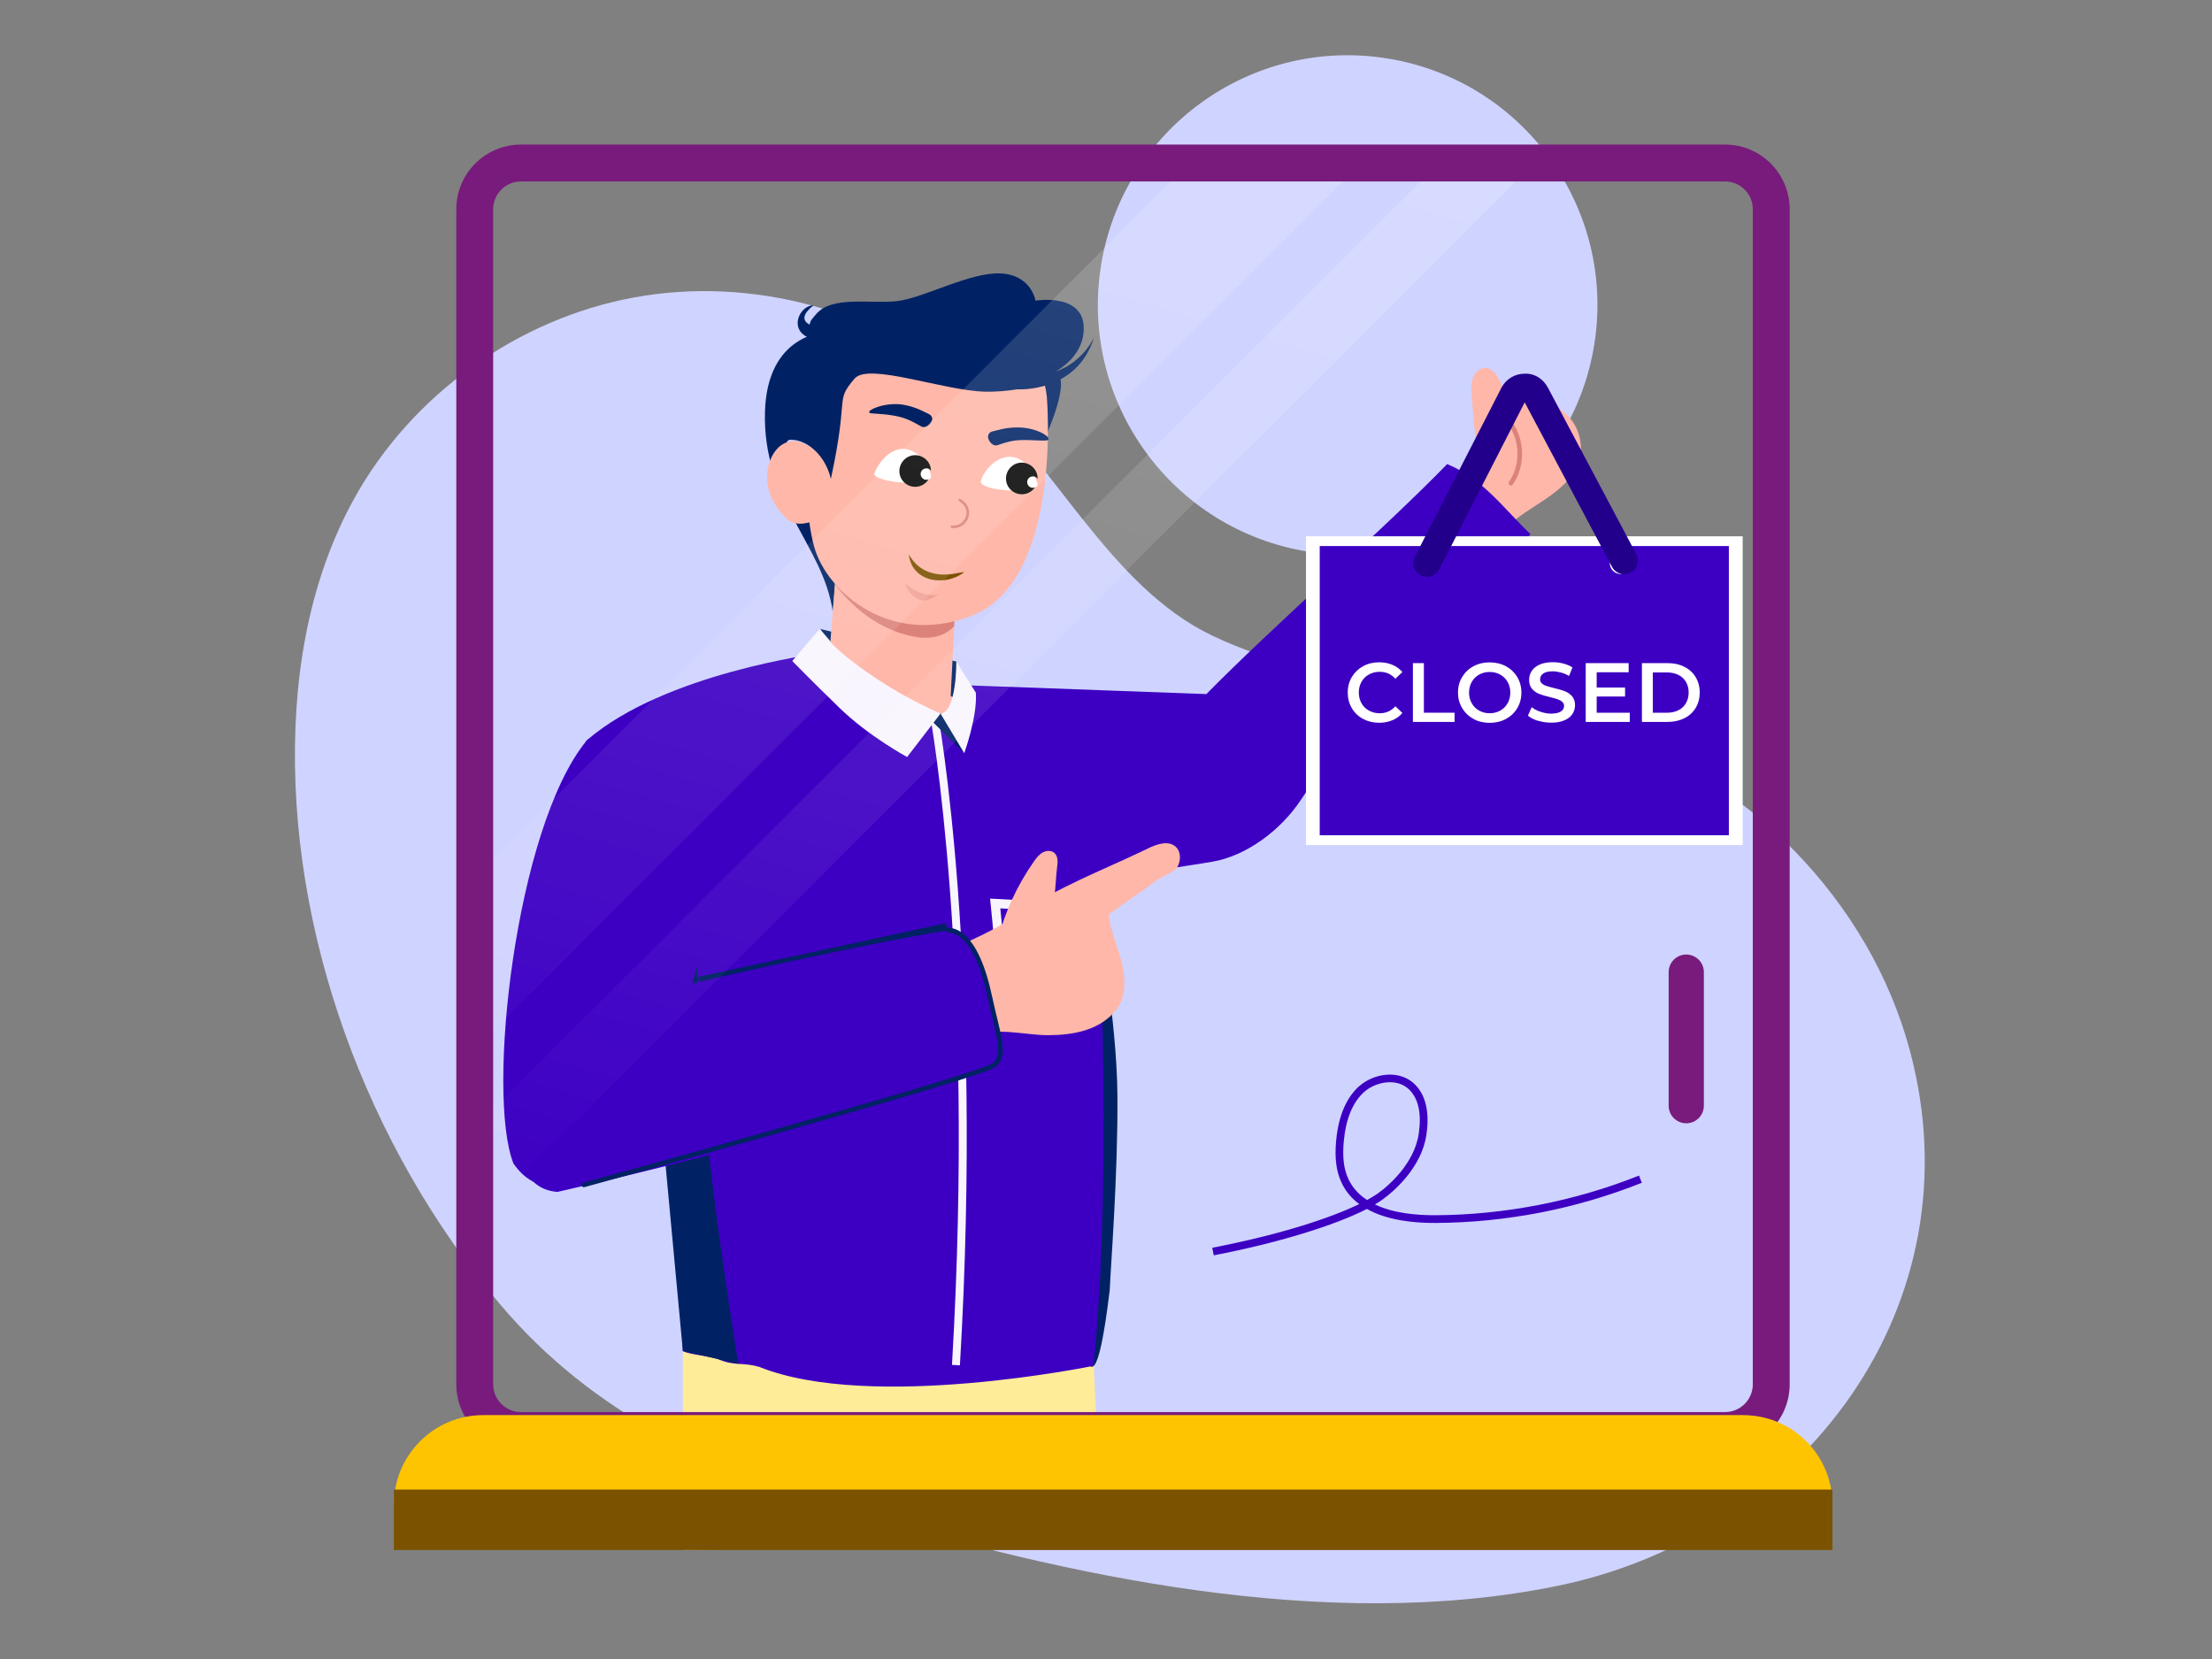 <svg width="240" height="180" viewBox="0 0 240 180" fill="none" xmlns="http://www.w3.org/2000/svg">
<rect x="0" y="0" width="240" height="180" fill="#808080" stroke="none"/>
<g clip-path="url(#clip0_2609_40876)">
<path d="M172.982 37.354C175.334 22.573 165.258 8.684 150.477 6.333C135.696 3.981 121.807 14.057 119.455 28.838C117.104 43.619 127.18 57.508 141.961 59.86C156.742 62.211 170.63 52.135 172.982 37.354Z" fill="#CFD3FF"/>
<path d="M34.559 63.328C35.529 60.128 36.799 57.038 38.419 54.108C44.669 42.808 56.179 34.558 68.879 32.258C81.589 29.958 95.249 33.648 105.069 42.028C114.299 49.908 120.319 63.638 131.559 68.978C144.689 75.218 159.859 74.498 173.509 78.998C189.549 84.288 202.869 97.698 207.229 114.018C214.589 141.528 195.759 166.578 168.979 172.068C144.069 177.178 115.729 171.058 91.829 163.788C77.349 159.378 64.319 153.398 54.319 141.588C39.879 124.548 31.179 101.128 32.059 78.808C32.269 73.578 33.039 68.328 34.559 63.328Z" fill="#CFD3FF"/>
<path d="M162.809 41.519C162.469 40.789 161.979 39.949 161.179 39.919C160.579 39.899 160.049 40.379 159.829 40.939C159.609 41.499 159.639 42.119 159.669 42.719C159.799 44.829 160.009 46.939 160.299 49.029C160.349 49.379 160.449 49.789 160.769 49.929C161.199 50.109 161.619 49.679 161.879 49.299C162.599 48.239 163.829 46.779 164.079 45.489C164.349 44.129 163.349 42.709 162.799 41.519H162.809Z" fill="#FFB7A9"/>
<path d="M159.789 49.268C160.719 47.648 161.319 46.048 162.599 44.608C163.389 43.728 164.399 42.898 165.589 42.898C167.049 42.898 168.999 44.038 170.019 45.018C171.159 46.128 171.719 47.808 171.459 49.378C170.889 52.888 166.859 54.428 164.409 56.388C162.959 57.538 157.019 67.108 155.029 70.298C154.699 70.838 151.269 69.058 150.929 68.628C149.419 66.738 148.919 62.808 150.809 61.658C152.569 60.588 158.899 50.818 159.799 49.268H159.789Z" fill="#FFB7A9"/>
<path d="M163.93 52.427C165.28 50.487 165.21 47.667 163.76 45.797" stroke="#DB837B" stroke-width="0.5" stroke-miterlimit="10" stroke-linecap="round"/>
<path d="M116.55 94.658C121.5 95.128 126.68 94.298 131.51 93.498C135.24 92.878 139 90.058 141.19 86.718C146.86 78.058 159.8 66.198 166.05 57.948C163.02 55.048 161.02 52.068 157.02 50.348C150.27 57.308 137.7 68.348 130.89 75.308L103.63 74.308C103.63 74.308 104.17 78.098 102.6 81.658C100.44 86.548 107.34 92.168 111 93.468C112.79 94.108 114.66 94.478 116.55 94.658V94.658Z" fill="#3D00C3"/>
<path d="M189.079 58.188H141.699V91.688H189.079V58.188Z" fill="white"/>
<path d="M187.579 59.246H143.189V90.626H187.579V59.246Z" fill="#3D00C3"/>
<path d="M156.018 61.098C156.018 61.748 155.488 62.278 154.838 62.278C154.188 62.278 153.658 61.748 153.658 61.098C153.658 60.448 154.188 59.918 154.838 59.918C155.488 59.918 156.018 60.448 156.018 61.098Z" fill="white"/>
<path d="M176.021 62.268C176.665 62.169 177.108 61.567 177.009 60.923C176.911 60.279 176.309 59.837 175.664 59.935C175.02 60.033 174.578 60.636 174.676 61.28C174.775 61.924 175.377 62.366 176.021 62.268Z" fill="white"/>
<path d="M154.829 62.587C154.599 62.587 154.369 62.537 154.149 62.427C153.419 62.057 153.129 61.157 153.499 60.427L162.889 42.097C163.379 41.147 164.339 40.547 165.409 40.547C166.499 40.487 167.449 41.117 167.949 42.067L177.539 60.127C177.919 60.847 177.649 61.747 176.919 62.137C176.199 62.527 175.299 62.247 174.909 61.517L165.429 43.657L156.149 61.787C155.889 62.297 155.369 62.597 154.829 62.597V62.587Z" fill="#22008C"/>
<path d="M74.09 146.59V168.18L102.46 167.76L102.97 155.18L102.46 167.76L119.56 167.78L118.65 147.57L74.09 146.59Z" fill="#FFEC99"/>
<path d="M97.728 159.327L102.889 163.517L104.899 158.277" stroke="#FFC401" stroke-width="0.5" stroke-miterlimit="10" stroke-linecap="round"/>
<path d="M102.889 163.52L102.459 167.76" stroke="#FFC401" stroke-width="0.5" stroke-miterlimit="10" stroke-linecap="round"/>
<path d="M117.79 147.639C117.25 146.989 117.34 131.239 116.94 130.499C116.92 130.469 116.9 130.419 116.88 130.369L115.97 125.329C115.14 118.809 114.18 107.429 113.42 97.629L119.09 99.789C119.09 99.789 121.18 110.359 121.24 118.949C121.3 127.529 120.49 137.669 120.41 139.929C119.09 150.879 118.26 148.109 117.78 147.639H117.79Z" fill="#002264"/>
<path d="M103.759 71.778L88.959 68.238L91.079 70.708C91.079 70.708 107.519 87.268 103.759 71.788V71.778Z" fill="#002264"/>
<path d="M89.499 36.059C89.499 36.059 83.249 36.239 82.999 44.659C82.71 54.379 89.35 59.189 90.359 66.389C90.439 65.519 90.73 62.279 90.689 61.469C90.29 52.599 83.169 49.479 85.76 47.569C88.57 45.469 89.499 36.059 89.499 36.059V36.059Z" fill="#002264"/>
<path d="M99.428 81.408C96.379 80.758 89.978 71.158 89.978 71.158L90.588 63.388L90.698 61.908L90.838 60.148L97.329 62.878H97.338L103.649 65.528L103.529 67.938L103.149 75.528C109.559 78.228 102.459 82.048 99.409 81.398L99.428 81.408Z" fill="#FFB7A9"/>
<path d="M113.188 41.667L112.818 48.657C112.818 48.657 114.758 44.957 115.088 42.187C115.418 39.407 113.188 41.667 113.188 41.667V41.667Z" fill="#002264"/>
<path d="M103.53 67.948C102.64 68.878 101.25 69.488 99.04 69.048C94.5 68.138 91.62 64.788 90.59 63.388L90.7 61.908L90.75 61.828L97.33 62.868H97.34L103.65 65.518L103.52 67.938L103.53 67.948Z" fill="#DB837B"/>
<path d="M113.579 43.048C113.579 43.048 115.369 63.199 105.229 66.888C100.659 68.558 96.989 67.728 94.349 66.329C91.139 64.618 89.009 61.769 88.339 59.328C87.499 56.258 87.059 51.148 88.619 45.389C90.939 36.858 95.939 35.529 100.239 36.129C104.539 36.728 112.899 35.879 113.579 43.048V43.048Z" fill="#FFB7A9"/>
<path d="M88.209 48.709C88.209 48.709 86.429 47.119 84.749 48.309C83.089 49.499 82.119 53.319 85.449 56.349C86.489 57.289 88.189 56.539 88.189 56.539L88.209 48.699V48.709Z" fill="#FFB7A9"/>
<path d="M101.118 45.608C101.218 45.338 101.048 45.048 100.758 44.908C100.318 44.718 99.438 44.158 97.978 43.908C95.798 43.558 93.518 44.748 94.558 44.848C95.128 44.898 96.538 44.938 97.768 45.268C98.778 45.548 99.658 46.118 99.948 46.268C100.398 46.518 100.958 46.068 101.118 45.598V45.608Z" fill="#002264"/>
<path d="M107.209 47.41C107.179 47.12 107.389 46.87 107.709 46.8C108.179 46.709 109.159 46.33 110.619 46.38C112.829 46.459 114.319 47.65 113.589 47.779C113.039 47.87 111.829 47.69 110.549 47.76C109.489 47.819 108.529 48.209 108.209 48.309C107.719 48.45 107.259 47.889 107.189 47.41H107.209Z" fill="#002264"/>
<path d="M103.269 57.297C103.449 57.317 104.029 57.337 104.539 56.927C104.609 56.867 105.219 56.337 105.139 55.497C105.059 54.557 104.219 54.157 104.179 54.137C104.109 54.107 104.029 54.137 103.999 54.197C103.969 54.267 103.999 54.347 104.059 54.377C104.069 54.377 104.779 54.737 104.859 55.517C104.919 56.237 104.379 56.687 104.349 56.707C103.929 57.057 103.439 57.027 103.289 57.017C103.219 57.017 103.139 57.067 103.139 57.137C103.119 57.207 103.179 57.267 103.249 57.287L103.269 57.297Z" fill="#DB837B"/>
<path d="M94.86 51.516C94.98 51.776 96.19 52.266 97.89 52.356C99.58 52.446 100.79 52.226 100.99 51.836C101.2 51.416 100.07 48.816 98.08 48.706C96.09 48.596 94.77 51.266 94.86 51.506V51.516Z" fill="white"/>
<path d="M100.36 50.838C100.02 50.918 99.82 51.258 99.91 51.588C100 51.918 100.33 52.128 100.66 52.038C100.69 52.038 100.73 52.008 100.76 51.988C100.53 52.368 100.16 52.648 99.71 52.768C98.78 52.998 97.85 52.428 97.63 51.518C97.41 50.608 97.97 49.668 98.88 49.438C99.79 49.208 100.74 49.778 100.96 50.688C100.99 50.818 101 50.948 101.01 51.068C100.87 50.868 100.62 50.768 100.36 50.838V50.838Z" fill="#040605"/>
<path d="M112.57 52.69C112.43 52.93 111.16 53.3 109.47 53.21C107.78 53.12 106.6 52.77 106.44 52.37C106.27 51.93 107.67 49.46 109.66 49.57C111.72 49.69 112.7 52.48 112.57 52.7V52.69Z" fill="white"/>
<path d="M111.95 51.697C111.61 51.767 111.39 52.087 111.46 52.427C111.53 52.767 111.85 52.987 112.19 52.917C112.23 52.917 112.26 52.887 112.29 52.877C112.05 53.237 111.66 53.507 111.2 53.597C110.26 53.777 109.36 53.167 109.18 52.247C109 51.327 109.61 50.407 110.53 50.227C111.45 50.047 112.37 50.657 112.55 51.577C112.58 51.707 112.58 51.837 112.58 51.957C112.45 51.747 112.2 51.647 111.94 51.697H111.95Z" fill="#040605"/>
<path opacity="0.4" d="M101.798 64.49C101.798 64.49 100.168 65.02 98.148 63.25C98.148 63.25 98.858 65.2 100.338 65.15C100.898 65.12 101.798 64.5 101.798 64.5V64.49Z" fill="#DB837B"/>
<path d="M114.519 40.338C116.149 39.348 117.329 37.988 117.549 36.218C118.109 31.658 112.349 32.618 112.349 32.618C112.349 32.618 111.919 29.848 108.599 29.668C105.279 29.488 100.219 32.338 97.349 32.668C94.479 32.998 90.259 32.038 88.549 34.088C88.049 34.678 87.939 34.758 87.839 35.218C86.939 34.748 87.149 34.008 88.269 33.128C86.809 33.108 85.529 35.678 87.729 36.638C87.909 37.268 88.359 37.608 88.359 37.608C88.359 37.608 83.049 48.548 84.979 47.858C86.919 47.168 89.469 49.018 90.149 51.958C92.169 42.628 90.539 43.668 92.709 41.088C94.219 39.288 102.359 42.408 106.939 42.498C107.999 42.518 109.189 42.428 110.399 42.238C110.399 42.238 116.829 42.678 118.709 36.598C118.699 36.598 117.569 39.248 114.519 40.328V40.338Z" fill="#002264"/>
<path d="M118.649 148.19C118.649 148.19 94.49 153.18 82.389 148.31C80.529 147.77 79.719 148.25 77.93 147.47C77.159 147.13 74.85 147 74.09 146.59C74.09 146.59 73.1 113.05 69.919 101.75C68.439 96.52 61.719 82.01 63.73 80.27C72.159 73.03 88.799 70.91 88.799 70.91C88.799 70.91 98.21 77.35 102.029 77.43C102.029 77.43 103.779 77.55 103.619 74.31C103.619 74.31 114.139 77.84 116.509 82.29C119.819 88.49 120.689 129.4 118.639 148.19H118.649Z" fill="#3D00C3"/>
<path d="M104.159 148.139L103.289 148.089C105.849 104.639 100.939 77.739 100.889 77.469L101.739 77.309C101.789 77.579 106.719 104.579 104.149 148.139H104.159Z" fill="#F9F5FE"/>
<path d="M101.119 78.25L104.619 81.72L102.289 77.49L102.049 77.43L101.719 77.41L101.129 78.25H101.119Z" fill="#002264"/>
<path d="M88.949 68.227L85.959 71.717C85.959 71.717 87.899 73.717 91.119 76.837C94.249 79.877 98.419 82.137 98.419 82.137L102.049 77.417C102.049 77.417 98.519 75.937 95.019 73.577C92.179 71.667 90.149 70.067 88.959 68.227H88.949Z" fill="#F9F5FE"/>
<path d="M102.049 77.43L104.619 81.719C104.619 81.719 106.059 77.749 105.879 75.159L103.759 71.769C103.759 71.769 103.819 77.21 102.049 77.43Z" fill="#F9F5FE"/>
<path d="M75.33 99.217C75.33 99.217 71.52 92.607 69.92 101.747L74.09 146.587L80.1 147.977C80.1 147.977 77.2 130.047 76.65 121.967C76.09 113.887 75.32 99.217 75.32 99.217H75.33Z" fill="#002264"/>
<path d="M107.979 98.027L116.599 98.487L117.239 106.317C117.239 106.317 115.199 109.707 114.199 110.897L108.819 106.597L107.979 98.027Z" stroke="#F9F5FE" stroke-miterlimit="10"/>
<path d="M63.599 80.419C66.199 77.209 80.019 90.899 77.159 99.869C74.299 108.839 73.159 114.959 70.799 119.819C68.439 124.679 60.259 132.819 55.709 126.239C52.729 118.689 55.939 89.849 63.589 80.429L63.599 80.419Z" fill="#3D00C3"/>
<path d="M75.849 108.87L104.219 103.15L102.549 100.18L75.789 105.98L75.849 108.87Z" fill="#002264"/>
<path d="M114.699 94.068C114.769 93.538 114.809 92.928 114.419 92.558C114.079 92.248 113.539 92.268 113.139 92.488C112.739 92.708 112.449 93.088 112.189 93.458C110.349 96.068 108.999 99.008 108.229 102.098C108.159 102.368 108.109 102.688 108.279 102.908C108.529 103.228 109.039 103.098 109.399 102.928C110.929 102.198 112.919 101.008 113.759 99.478C114.579 97.988 114.479 95.708 114.699 94.058V94.068Z" fill="#FFB7A9"/>
<path d="M94.05 111.997C93.77 111.607 93.56 111.167 93.46 110.687C93.15 109.207 94.02 107.677 95.22 106.767C96.31 105.947 97.59 105.737 98.77 105.127C99.89 104.537 100.89 103.927 102.09 103.427C105.08 102.197 108.06 100.867 110.74 99.037C114.79 96.257 119.41 94.507 123.82 92.407C124.07 92.287 124.32 92.167 124.57 92.047C125.53 91.577 126.8 91.157 127.58 91.887C128.14 92.417 128.13 93.347 127.77 94.027C127.41 94.707 125.99 95.117 125.38 95.587C123.2 97.237 122.53 97.557 120.34 99.207C120.02 99.457 121.61 103.917 121.73 104.477C122.08 106.157 122.26 108.077 121.14 109.517C119.37 111.797 116.46 112.307 113.73 112.317C111.1 112.317 108.05 111.357 105.63 112.517C103.68 113.447 100.37 115.637 98.19 115.007C97.41 114.777 96.72 114.317 96.06 113.847C95.32 113.317 94.57 112.727 94.06 111.997H94.05Z" fill="#FFB7A9"/>
<path d="M60.439 129.329C60.439 129.329 98.079 120.839 107.249 115.689C109.769 114.279 106.729 100.329 102.899 100.929C95.029 102.149 67.729 108.049 63.369 109.879C57.309 112.419 52.619 128.659 60.449 129.319L60.439 129.329Z" fill="#3D00C3"/>
<path d="M102.89 100.94C102.89 100.94 105.72 100.45 107.34 107.93C108.33 112.49 109.2 114.38 107.89 115.55C106.58 116.72 63.35 128.56 63.35 128.56" stroke="#002264" stroke-width="0.5" stroke-miterlimit="10" stroke-linecap="round"/>
<path d="M98.609 60.16C99.749 62.16 101.669 62.6 103.739 62.21C104.039 62.16 104.329 62.09 104.639 62.06C102.549 63.71 98.929 63.16 98.609 60.16Z" fill="#7A5200"/>
<path opacity="0.24" d="M129.058 17.688C124.678 22.067 120.308 26.438 115.928 30.817L51.508 95.228V113.857C58.708 106.657 65.898 99.468 73.098 92.267C81.938 83.427 90.788 74.578 99.628 65.737C108.438 56.928 117.238 48.127 126.048 39.318C133.258 32.108 140.468 24.898 147.678 17.688H129.048H129.058Z" fill="url(#paint0_linear_2609_40876)"/>
<path opacity="0.24" d="M79.238 104.908C89.228 94.918 99.218 84.927 109.218 74.927L166.458 17.688H156.138C149.078 24.747 142.008 31.817 134.948 38.877L51.508 122.317V132.637C60.748 123.397 69.988 114.158 79.238 104.908V104.908Z" fill="url(#paint1_linear_2609_40876)"/>
<path d="M182.957 121.876C181.897 121.876 181.047 121.016 181.047 119.966V105.476C181.047 104.416 181.907 103.566 182.957 103.566C184.017 103.566 184.867 104.426 184.867 105.476V119.966C184.867 121.026 184.007 121.876 182.957 121.876Z" fill="#781B7C"/>
<path d="M187.168 157.208H56.518C52.648 157.208 49.508 154.067 49.508 150.197V22.698C49.508 18.828 52.658 15.688 56.518 15.688H187.168C191.038 15.688 194.178 18.828 194.178 22.698V150.197C194.178 154.067 191.038 157.208 187.168 157.208V157.208ZM56.518 19.688C54.858 19.688 53.508 21.038 53.508 22.698V150.197C53.508 151.857 54.858 153.208 56.518 153.208H187.168C188.828 153.208 190.178 151.857 190.178 150.197V22.698C190.178 21.038 188.828 19.688 187.168 19.688H56.518Z" fill="#781B7C"/>
<path d="M52.418 153.539H189.128C194.478 153.539 198.818 157.879 198.818 163.229H42.738C42.738 157.879 47.078 153.539 52.428 153.539H52.418Z" fill="#FFC401"/>
<path d="M198.818 161.617H42.738V168.177H198.818V161.617Z" fill="#7A5200"/>
<path d="M131.689 136.2L131.529 135.38C139.169 133.9 144.489 132.09 147.479 130.64C146.649 130.03 145.969 129.24 145.519 128.24C144.979 127.05 144.799 125.63 144.969 123.77C145.209 121.17 146.019 119.21 147.369 117.94C148.179 117.19 149.289 116.7 150.409 116.61C151.629 116.51 152.729 116.88 153.499 117.64C154.689 118.82 155.119 120.65 154.769 123.08C154.479 125.08 153.509 126.46 152.989 127.2C152.939 127.27 151.799 128.87 149.959 130.18C149.729 130.35 149.469 130.51 149.179 130.68C151.129 131.62 153.609 131.86 155.719 131.85C163.219 131.82 170.869 130.33 177.829 127.55L178.139 128.33C174.599 129.74 170.899 130.83 167.139 131.56C163.379 132.29 159.539 132.67 155.729 132.69C153.329 132.7 150.479 132.39 148.309 131.17C144.799 132.97 138.609 134.87 131.699 136.2H131.689ZM150.869 117.42C149.809 117.4 148.689 117.84 147.939 118.54C146.739 119.66 146.019 121.44 145.799 123.83C145.639 125.54 145.799 126.82 146.279 127.88C146.729 128.87 147.449 129.63 148.329 130.2C148.789 129.95 149.169 129.71 149.479 129.5C151.199 128.28 152.299 126.73 152.309 126.72C152.789 126.04 153.679 124.76 153.939 122.96C154.249 120.81 153.899 119.22 152.909 118.23C152.359 117.68 151.629 117.44 150.879 117.42H150.869Z" fill="#3D00C3"/>
<path d="M147.889 77.999C147.369 77.719 146.959 77.329 146.669 76.829C146.379 76.329 146.229 75.769 146.229 75.139C146.229 74.509 146.379 73.949 146.679 73.449C146.979 72.949 147.389 72.559 147.899 72.279C148.409 71.999 148.999 71.859 149.639 71.859C150.159 71.859 150.639 71.949 151.069 72.129C151.499 72.309 151.869 72.579 152.159 72.919L151.399 73.639C150.939 73.139 150.369 72.889 149.699 72.889C149.259 72.889 148.869 72.989 148.529 73.179C148.179 73.369 147.909 73.639 147.719 73.979C147.529 74.319 147.429 74.709 147.429 75.139C147.429 75.569 147.529 75.959 147.719 76.299C147.909 76.639 148.179 76.909 148.529 77.099C148.879 77.289 149.269 77.389 149.699 77.389C150.369 77.389 150.939 77.139 151.399 76.629L152.159 77.359C151.859 77.709 151.499 77.969 151.059 78.149C150.629 78.329 150.149 78.419 149.629 78.419C148.989 78.419 148.409 78.279 147.889 77.999V77.999Z" fill="white"/>
<path d="M153.309 71.949H154.489V77.329H157.819V78.329H153.299V71.949H153.309Z" fill="white"/>
<path d="M159.869 77.997C159.349 77.717 158.939 77.327 158.639 76.817C158.339 76.317 158.189 75.757 158.189 75.137C158.189 74.517 158.339 73.957 158.639 73.457C158.939 72.957 159.349 72.567 159.869 72.287C160.389 72.007 160.979 71.867 161.629 71.867C162.279 71.867 162.869 72.007 163.389 72.287C163.909 72.567 164.319 72.957 164.619 73.457C164.919 73.957 165.069 74.517 165.069 75.147C165.069 75.777 164.919 76.337 164.619 76.837C164.319 77.337 163.909 77.727 163.389 78.007C162.869 78.287 162.279 78.427 161.629 78.427C160.979 78.427 160.389 78.287 159.869 78.007V77.997ZM162.779 77.097C163.119 76.907 163.389 76.637 163.579 76.297C163.769 75.957 163.869 75.567 163.869 75.147C163.869 74.727 163.769 74.337 163.579 73.997C163.389 73.657 163.119 73.387 162.779 73.197C162.439 73.007 162.059 72.907 161.629 72.907C161.199 72.907 160.819 73.007 160.479 73.197C160.139 73.387 159.869 73.657 159.679 73.997C159.489 74.337 159.389 74.727 159.389 75.147C159.389 75.567 159.489 75.957 159.679 76.297C159.869 76.637 160.139 76.907 160.479 77.097C160.819 77.287 161.199 77.387 161.629 77.387C162.059 77.387 162.439 77.287 162.779 77.097Z" fill="white"/>
<path d="M166.869 78.208C166.409 78.068 166.049 77.878 165.779 77.648L166.189 76.728C166.449 76.938 166.769 77.108 167.149 77.228C167.529 77.358 167.909 77.428 168.289 77.428C168.759 77.428 169.119 77.348 169.349 77.198C169.579 77.048 169.699 76.848 169.699 76.598C169.699 76.418 169.629 76.268 169.499 76.148C169.369 76.028 169.199 75.938 168.999 75.868C168.799 75.798 168.529 75.728 168.179 75.638C167.689 75.518 167.299 75.408 166.999 75.288C166.699 75.168 166.439 74.988 166.229 74.748C166.009 74.498 165.909 74.168 165.909 73.748C165.909 73.398 166.009 73.078 166.199 72.788C166.389 72.498 166.679 72.268 167.069 72.098C167.459 71.928 167.929 71.848 168.489 71.848C168.879 71.848 169.259 71.898 169.639 71.998C170.019 72.098 170.339 72.238 170.609 72.418L170.239 73.338C169.959 73.178 169.669 73.048 169.359 72.968C169.049 72.888 168.759 72.838 168.479 72.838C168.009 72.838 167.659 72.918 167.439 73.078C167.209 73.238 167.099 73.448 167.099 73.708C167.099 73.888 167.159 74.038 167.299 74.158C167.439 74.278 167.599 74.368 167.799 74.428C167.999 74.498 168.269 74.568 168.619 74.658C169.089 74.768 169.479 74.878 169.789 74.998C170.089 75.118 170.349 75.298 170.569 75.538C170.779 75.778 170.889 76.108 170.889 76.518C170.889 76.868 170.789 77.188 170.599 77.478C170.409 77.768 170.119 77.988 169.729 78.158C169.339 78.328 168.869 78.408 168.309 78.408C167.819 78.408 167.339 78.338 166.879 78.198L166.869 78.208Z" fill="white"/>
<path d="M176.829 77.339V78.329H172.049V71.949H176.709V72.939H173.239V74.599H176.319V75.569H173.239V77.329H176.839L176.829 77.339Z" fill="white"/>
<path d="M178.148 71.949H180.938C181.618 71.949 182.228 72.079 182.748 72.349C183.278 72.609 183.688 72.989 183.978 73.469C184.268 73.949 184.418 74.509 184.418 75.139C184.418 75.769 184.268 76.329 183.978 76.809C183.688 77.289 183.278 77.669 182.748 77.929C182.218 78.189 181.618 78.329 180.938 78.329H178.148V71.949V71.949ZM180.878 77.329C181.348 77.329 181.758 77.239 182.108 77.059C182.468 76.879 182.738 76.629 182.928 76.289C183.118 75.949 183.218 75.579 183.218 75.139C183.218 74.699 183.118 74.319 182.928 73.989C182.738 73.659 182.468 73.399 182.108 73.229C181.748 73.049 181.338 72.959 180.878 72.959H179.328V77.329H180.878Z" fill="white"/>
</g>
<defs>
<linearGradient id="paint0_linear_2609_40876" x1="127.858" y1="-40.623" x2="76.148" y2="136.977" gradientUnits="userSpaceOnUse">
<stop stop-color="white"/>
<stop offset="1" stop-color="white" stop-opacity="0"/>
</linearGradient>
<linearGradient id="paint1_linear_2609_40876" x1="140.148" y1="-37.053" x2="88.438" y2="140.557" gradientUnits="userSpaceOnUse">
<stop stop-color="white"/>
<stop offset="1" stop-color="white" stop-opacity="0"/>
</linearGradient>
<clipPath id="clip0_2609_40876">
<rect width="176.84" height="167.96" fill="white" transform="translate(32 6)"/>
</clipPath>
</defs>
</svg>

